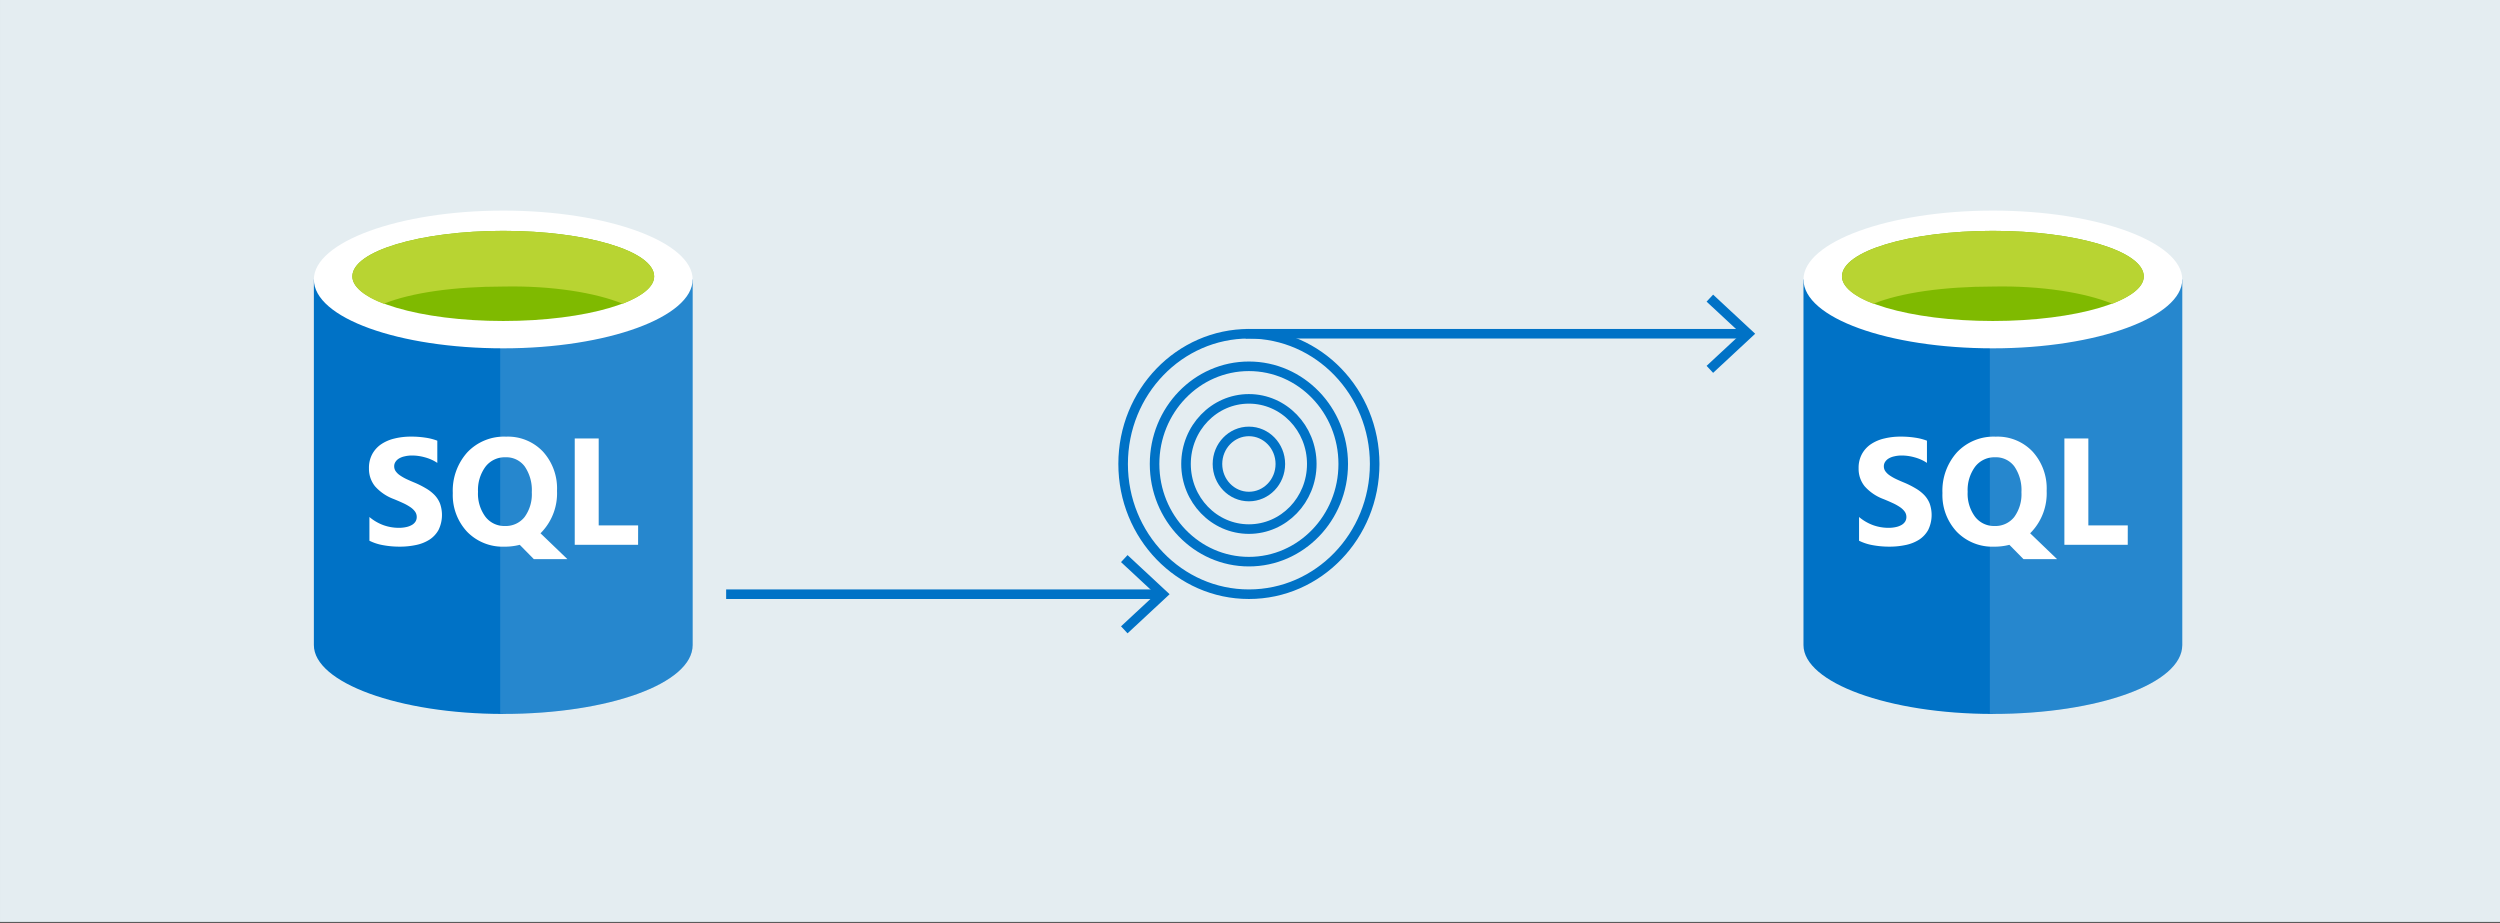 <svg xmlns="http://www.w3.org/2000/svg" viewBox="0 0 298 110">
  <rect x="0" y="0" width="298" height="110" fill="#333333" stroke="none"/>
  <title>4 - dma</title>
  <g id="background_blue" data-name="background blue">
    <rect x="0.001" y="-0.107" width="298" height="110" fill="#e4edf1"/>
  </g>
  <g id="Shapes">
    <g>
      <ellipse cx="148.869" cy="55.306" rx="14.992" ry="15.524" fill="none" stroke="#0072c6" stroke-miterlimit="10" stroke-width="1.14"/>
      <ellipse cx="148.869" cy="55.306" rx="11.244" ry="11.643" fill="none" stroke="#0072c6" stroke-miterlimit="10" stroke-width="1.14"/>
      <ellipse cx="148.869" cy="55.306" rx="7.496" ry="7.762" fill="none" stroke="#0072c6" stroke-miterlimit="10" stroke-width="1.14"/>
      <ellipse cx="148.869" cy="55.306" rx="3.748" ry="3.881" fill="none" stroke="#0072c6" stroke-miterlimit="10" stroke-width="1.14"/>
    </g>
    <g>
      <line x1="148.474" y1="39.782" x2="207.981" y2="39.782" fill="none" stroke="#0072c6" stroke-miterlimit="10" stroke-width="1.14"/>
      <polygon points="204.203 44.445 203.425 43.61 207.543 39.783 203.425 35.955 204.203 35.12 209.217 39.783 204.203 44.445" fill="#0072c6"/>
    </g>
    <g>
      <line x1="86.557" y1="70.83" x2="138.181" y2="70.83" fill="none" stroke="#0072c6" stroke-miterlimit="10" stroke-width="1.14"/>
      <polygon points="134.403 75.493 133.625 74.658 137.743 70.831 133.625 67.003 134.403 66.167 139.417 70.831 134.403 75.493" fill="#0072c6"/>
    </g>
    <g>
      <rect x="34.998" y="25.103" width="49.497" height="60" fill-opacity="0"/>
      <rect x="37.413" y="25.103" width="45.151" height="60" fill-opacity="0"/>
      <path d="M37.413,33.312V76.893c0,4.467,10.14,8.21,22.575,8.21V33.312Z" fill="#0072c6"/>
      <path d="M59.626,85.1h.362c12.555,0,22.575-3.622,22.575-8.21V33.312H59.626V85.1Z" fill="#0072c6"/>
      <path d="M59.626,85.1h.362c12.555,0,22.575-3.622,22.575-8.21V33.312H59.626V85.1Z" fill="#fff" opacity="0.15" style="isolation: isolate"/>
      <path d="M82.563,33.312c0,4.467-10.14,8.209-22.575,8.209S37.413,37.9,37.413,33.312c0-4.467,10.14-8.209,22.575-8.209S82.563,28.845,82.563,33.312Z" fill="#fff"/>
      <path d="M77.976,32.95c0,2.9-8.089,5.312-17.988,5.312S42,35.847,42,32.95c0-3.018,8.089-5.433,17.988-5.433S77.976,29.932,77.976,32.95Z" fill="#7fba00"/>
      <path d="M74.234,36.209c2.414-.966,3.742-2.052,3.742-3.259,0-3.018-8.089-5.433-17.988-5.433S42,29.932,42,32.95c0,1.207,1.449,2.414,3.743,3.259,3.259-1.328,8.45-2.052,14.245-2.052C65.783,34.036,70.974,34.881,74.234,36.209Z" fill="#b8d432"/>
      <rect x="34.998" y="45.626" width="49.497" height="26.559" fill-opacity="0"/>
      <path d="M44.034,64.455V61.626a5.541,5.541,0,0,0,1.671.973,5.45,5.45,0,0,0,1.822.318,4.028,4.028,0,0,0,.937-.1,2.227,2.227,0,0,0,.672-.266,1.222,1.222,0,0,0,.407-.406,1.048,1.048,0,0,0,.132-.513,1.093,1.093,0,0,0-.212-.663,2.25,2.25,0,0,0-.583-.54,5.838,5.838,0,0,0-.867-.477q-.5-.231-1.087-.469a5.584,5.584,0,0,1-2.22-1.512,3.314,3.314,0,0,1-.725-2.157,3.414,3.414,0,0,1,.4-1.7,3.37,3.37,0,0,1,1.079-1.176,4.82,4.82,0,0,1,1.591-.672,8.024,8.024,0,0,1,1.91-.221,10.948,10.948,0,0,1,1.751.124,6.688,6.688,0,0,1,1.415.362V55.18a4.23,4.23,0,0,0-.7-.389,4.982,4.982,0,0,0-.769-.274,5.7,5.7,0,0,0-1.539-.221,3.717,3.717,0,0,0-.884.1,2.2,2.2,0,0,0-.672.256,1.276,1.276,0,0,0-.424.407.926.926,0,0,0-.151.522,1.027,1.027,0,0,0,.168.575,2.035,2.035,0,0,0,.478.477,5.655,5.655,0,0,0,.751.442q.443.213,1,.442a10.393,10.393,0,0,1,1.361.681,4.709,4.709,0,0,1,1.044.8,3.141,3.141,0,0,1,.663,1.034,4.088,4.088,0,0,1-.177,3.13,3.275,3.275,0,0,1-1.088,1.168,4.783,4.783,0,0,1-1.609.636,9.19,9.19,0,0,1-1.927.195,10.81,10.81,0,0,1-1.99-.177A5.991,5.991,0,0,1,44.034,64.455Zm16.093.708a5.911,5.911,0,0,1-4.439-1.769,6.4,6.4,0,0,1-1.715-4.624,6.835,6.835,0,0,1,1.742-4.863A6.011,6.011,0,0,1,60.33,52.05a5.74,5.74,0,0,1,4.386,1.777,6.523,6.523,0,0,1,1.68,4.686,6.721,6.721,0,0,1-1.742,4.819c-.041.042-.08.083-.115.124s-.074.071-.115.106l3.21,3.086h-4l-1.68-1.706A7.126,7.126,0,0,1,60.127,65.163Zm.124-10.655a2.886,2.886,0,0,0-2.388,1.132,4.684,4.684,0,0,0-.884,2.98,4.616,4.616,0,0,0,.884,2.979,2.835,2.835,0,0,0,2.317,1.1,2.868,2.868,0,0,0,2.343-1.061,4.6,4.6,0,0,0,.867-2.962,4.977,4.977,0,0,0-.84-3.069A2.728,2.728,0,0,0,60.251,54.508ZM76.06,64.942H68.509V52.262h2.856V62.625h4.7Z" fill="#fff"/>
    </g>
    <g>
      <rect x="212.56" y="25.103" width="49.497" height="60" fill-opacity="0"/>
      <rect x="214.975" y="25.103" width="45.151" height="60" fill-opacity="0"/>
      <path d="M214.975,33.312V76.893c0,4.467,10.141,8.21,22.575,8.21V33.312Z" fill="#0072c6"/>
      <path d="M237.188,85.1h.362c12.556,0,22.576-3.622,22.576-8.21V33.312H237.188V85.1Z" fill="#0072c6"/>
      <path d="M237.188,85.1h.362c12.556,0,22.576-3.622,22.576-8.21V33.312H237.188V85.1Z" fill="#fff" opacity="0.15" style="isolation: isolate"/>
      <path d="M260.126,33.312c0,4.467-10.141,8.209-22.576,8.209s-22.575-3.622-22.575-8.209c0-4.467,10.141-8.209,22.575-8.209S260.126,28.845,260.126,33.312Z" fill="#fff"/>
      <path d="M255.538,32.95c0,2.9-8.088,5.312-17.988,5.312s-17.988-2.415-17.988-5.312c0-3.018,8.089-5.433,17.988-5.433S255.538,29.932,255.538,32.95Z" fill="#7fba00"/>
      <path d="M251.8,36.209c2.414-.966,3.742-2.052,3.742-3.259,0-3.018-8.088-5.433-17.988-5.433s-17.988,2.415-17.988,5.433c0,1.207,1.449,2.414,3.743,3.259,3.259-1.328,8.451-2.052,14.245-2.052C243.345,34.036,248.536,34.881,251.8,36.209Z" fill="#b8d432"/>
      <rect x="212.56" y="45.626" width="49.497" height="26.559" fill-opacity="0"/>
      <path d="M221.6,64.455V61.626a5.534,5.534,0,0,0,1.672.973,5.44,5.44,0,0,0,1.821.318,4.022,4.022,0,0,0,.937-.1,2.227,2.227,0,0,0,.672-.266,1.213,1.213,0,0,0,.407-.406,1.038,1.038,0,0,0,.133-.513,1.094,1.094,0,0,0-.213-.663,2.25,2.25,0,0,0-.583-.54,5.838,5.838,0,0,0-.867-.477q-.5-.231-1.087-.469a5.591,5.591,0,0,1-2.22-1.512,3.314,3.314,0,0,1-.725-2.157,3.414,3.414,0,0,1,.4-1.7,3.38,3.38,0,0,1,1.079-1.176,4.817,4.817,0,0,1,1.592-.672,8.009,8.009,0,0,1,1.909-.221,10.939,10.939,0,0,1,1.751.124,6.673,6.673,0,0,1,1.415.362V55.18a4.19,4.19,0,0,0-.7-.389,4.982,4.982,0,0,0-.769-.274,5.7,5.7,0,0,0-1.538-.221,3.725,3.725,0,0,0-.885.1,2.2,2.2,0,0,0-.672.256,1.285,1.285,0,0,0-.424.407.933.933,0,0,0-.15.522,1.027,1.027,0,0,0,.168.575,2.029,2.029,0,0,0,.477.477,5.608,5.608,0,0,0,.752.442c.294.142.628.289,1,.442a10.409,10.409,0,0,1,1.362.681,4.725,4.725,0,0,1,1.043.8,3.125,3.125,0,0,1,.663,1.034,4.088,4.088,0,0,1-.177,3.13,3.281,3.281,0,0,1-1.087,1.168,4.8,4.8,0,0,1-1.61.636,9.183,9.183,0,0,1-1.927.195,10.81,10.81,0,0,1-1.99-.177A6,6,0,0,1,221.6,64.455Zm16.093.708a5.911,5.911,0,0,1-4.439-1.769,6.4,6.4,0,0,1-1.715-4.624,6.84,6.84,0,0,1,1.742-4.863,6.012,6.012,0,0,1,4.615-1.857,5.74,5.74,0,0,1,4.386,1.777,6.523,6.523,0,0,1,1.68,4.686,6.721,6.721,0,0,1-1.742,4.819c-.041.042-.079.083-.115.124a1.488,1.488,0,0,1-.115.106l3.21,3.086h-4l-1.68-1.706A7.126,7.126,0,0,1,237.689,65.163Zm.124-10.655a2.887,2.887,0,0,0-2.388,1.132,4.684,4.684,0,0,0-.884,2.98,4.616,4.616,0,0,0,.884,2.979,2.835,2.835,0,0,0,2.317,1.1,2.865,2.865,0,0,0,2.343-1.061,4.6,4.6,0,0,0,.867-2.962,4.971,4.971,0,0,0-.84-3.069A2.727,2.727,0,0,0,237.813,54.508Zm15.81,10.434h-7.552V52.262h2.856V62.625h4.7Z" fill="#fff"/>
    </g>
  </g>
</svg>
